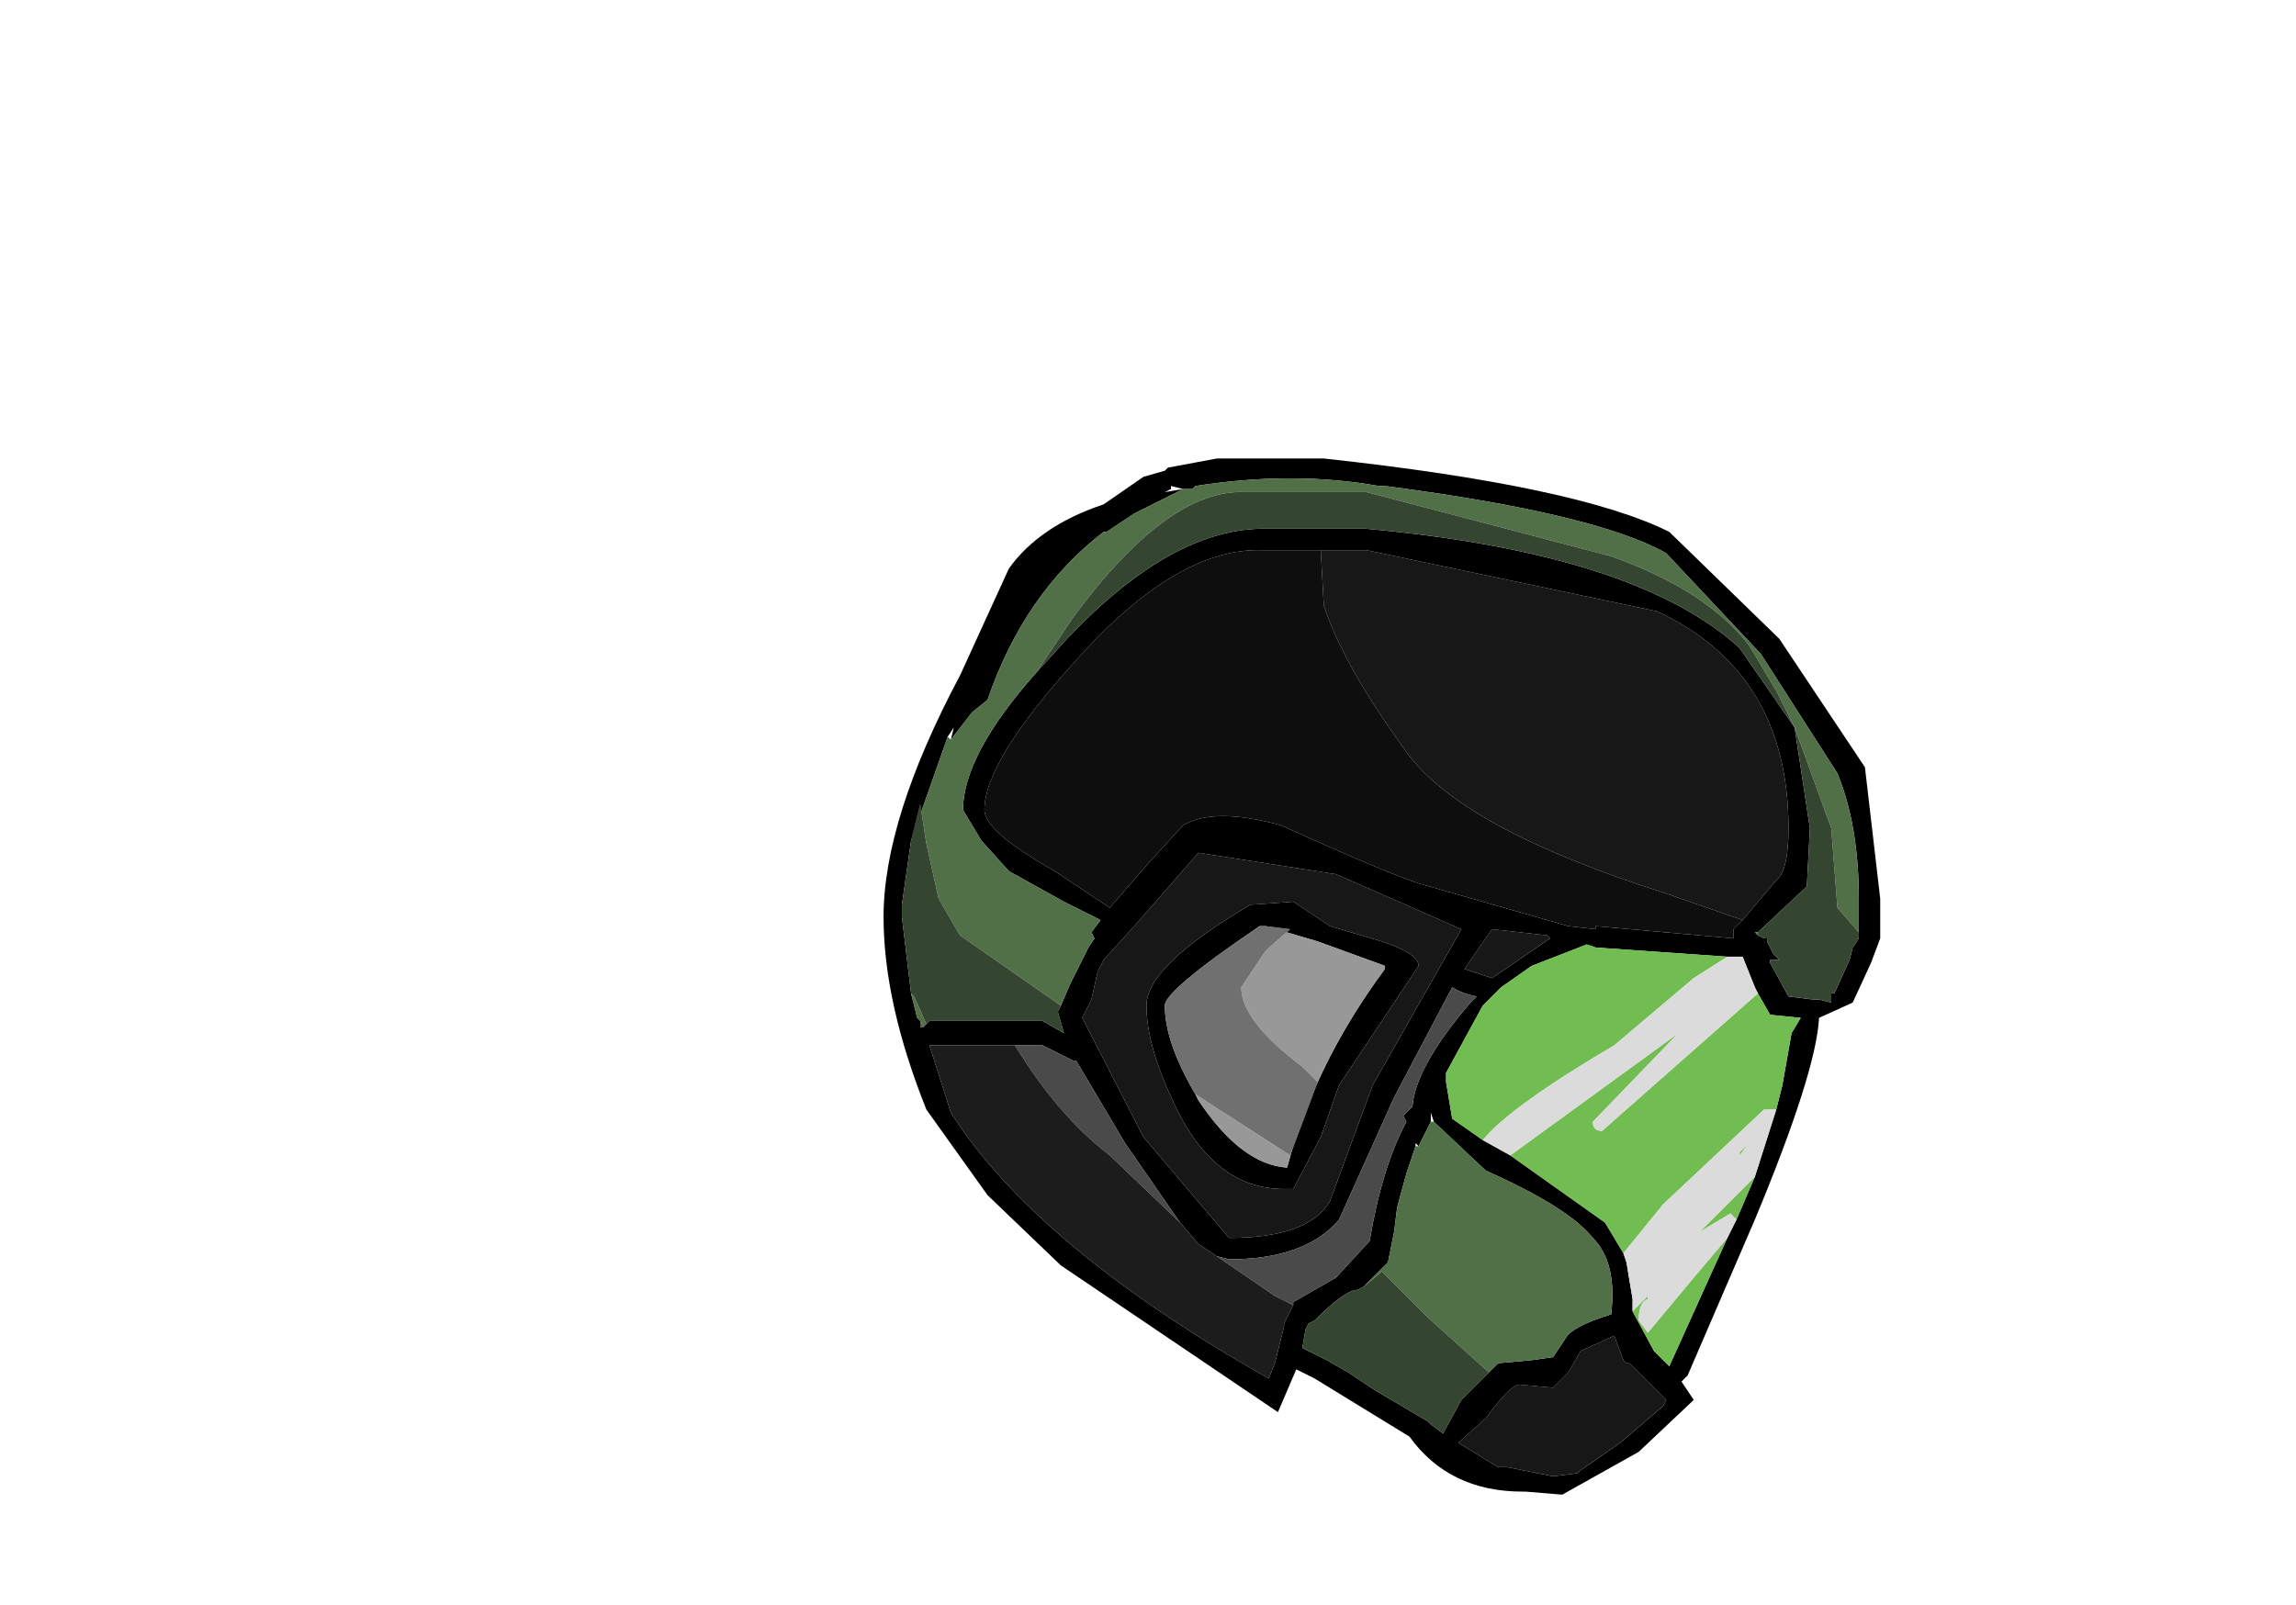 <?xml version="1.0"?>
<svg width="37.55" height="26.25" xmlns="http://www.w3.org/2000/svg" xmlns:svg="http://www.w3.org/2000/svg" xmlns:xlink="http://www.w3.org/1999/xlink">
 <defs>
  <g id="shape0" transform="matrix(1.0, 0.0, 0.0, 1.0, 4.3, 11.0)">
   <path d="m11.65,-3.25l0,-0.55q0,-1.2 -0.35,-2.05l-1.25,-1.95l-1.55,-1.65q-1.15,-0.65 -4.6,-1.1l-0.1,0q-1.4,-0.25 -3,0l-0.05,0.05l-0.15,0l-0.8,0.4l-0.45,0.3l-0.05,0q-1.3,1 -1.9,2.75l-0.25,0.2l-0.35,0.45l0.05,-0.2l-0.1,0.15l-0.6,1.7l-0.15,1.05l0,0.05l0,0.15l0.15,1.25l0.1,0.4l0.05,0.05l0,0.1l0.05,0l0.05,-0.05l0.05,-0.05l1.85,0l0.35,0.2l-0.1,-0.35l0.05,-0.1l0.15,-0.35l0.3,-0.6l0.1,-0.15l-0.05,-0.1l0.15,-0.2l-0.6,-0.3l-0.9,-0.5l-0.45,-0.5l-0.3,-0.5q0,-0.9 1.2,-2.25l0.5,-0.55q1.75,-1.85 3.3,-1.8l1.6,0q4.4,0.4 6.1,1.95l0.9,1.3l0.25,1.65l-0.05,0.95l-0.8,0.75l-0.05,0l0.05,0.05l0.1,0.05l0.05,0l0,0.05l0.1,0.2l0.05,0.05l0.05,0.05l-0.15,0l0,0.05l0.3,0.55l0.4,0.05l0.1,0l0.2,0.05l0,-0.1l0,-0.05l0.05,0l0.25,-0.55l0.05,-0.2l0.1,-0.15l0,-0.1m-1.9,-0.2l0.55,-0.65q0.2,-0.15 0.2,-0.85q0,-2.55 -2.15,-3.55l-4.75,-1l-0.75,0l-0.95,0q-1.4,-0.05 -3.05,1.8q-1.5,1.65 -1.5,2.45q0,0.35 1.15,1l0.9,0.6l0.65,-0.75l0.55,-0.6q0.5,-0.3 1.6,0q1.65,0.75 2.25,0.95l2.45,0.7l0.45,0.05l0,-0.05l2.25,0.2l0,-0.15l0.15,-0.15m-9.4,-7.4l0.8,-0.15l1.75,0q4.15,0.45 5.65,1.2l1.8,1.75l1.4,2.1l0.25,2.15l0,0.05l0,0.35l0,0.1l0,0.1l0,0.05l-0.15,0.4l-0.3,0.65l-0.55,0.25q-0.05,0.9 -1.05,3.3l-1.1,2.55l-0.1,0.1l0.2,0.3l-0.9,0.85l-1.25,0.7l-0.6,-0.05l-0.05,0q-1.2,0 -1.85,-0.9l-1.55,-0.95l-0.3,-0.15l-0.3,0.7l-3.55,-2.4l-1.2,-1.15l-1,-1.4q-0.7,-1.75 -0.7,-3.15q0,-1.6 1.25,-3.95l0.8,-1.75q0.5,-0.7 1.55,-1.05l0.65,-0.45l0.35,-0.1l0.05,-0.05m0.05,0.3l0,0.05l-0.1,0.05l0.3,-0.05l-0.2,-0.05m3.45,7.45q0.6,0.2 0.6,0.4l-1.3,1.95l-0.3,0.85l-0.45,0.85l-0.15,0q-1.15,0 -1.8,-1.4q-0.45,-0.95 -0.45,-1.6q0,-0.65 1.7,-1.65l0.7,-0.05l0.6,0.4l0.85,0.25m-1.9,-0.25l-0.1,0q-1.55,1.05 -1.55,1.3q0,0.6 0.5,1.45l0.05,0.1q0.7,1.05 1.45,1.1q0.45,-1.7 1.6,-3.25l0,-0.05l-1.1,-0.4l-0.85,-0.25m0.45,6.2l0,-0.05l0.7,-0.4l0.55,-0.6q0.2,-1.2 0.6,-1.95l-0.05,-0.1l0.15,-0.15q0.05,-0.65 0.95,-1.7l0.1,-0.1q-0.25,-0.05 -0.4,-0.15l-0.95,1.8l-0.9,2q-0.55,0.65 -1.8,0.65l-0.2,-0.05l-0.3,-0.2l-0.3,-0.35l-0.9,-1.3l-0.8,-1.35l-0.05,0l-0.5,-0.25l-0.45,0l-1.4,0l0.35,1.1q1.4,2.2 5.2,4.35l0.1,-0.25l0.15,-0.6l0,-0.05l0.15,-0.3m7.1,-5.7l-2.15,-0.15l-0.15,-0.05l-0.9,0.35l-0.5,0.35l-0.15,0.15l-0.15,0.15l-0.6,1.1l0,0.15l0.1,0.6l0.5,0.35l0.45,0.25l1.55,1.1l0.3,0.5l0.05,0.15l0.1,0.6l0,0.15l0,0.05l0.35,0.65l0.15,0.15l0.1,0.1l0.95,-2.1l0.15,-0.3l0.3,-0.7l0.35,-1.1l0.1,-0.4l0.15,-0.85l0.15,-0.25l-0.5,-0.05l-0.2,-0.35l-0.05,-0.1l-0.2,-0.5l-0.25,0m-4.85,2.7l-0.05,0.1l-0.15,0.3l-0.05,-0.05l0,0.05l-0.15,0.45l-0.15,0.55l-0.05,0.4l-0.1,0.5l-0.4,0.4l-0.1,0.05q-0.2,0 -0.7,0.5l-0.1,0.05l-0.05,0.1l-0.05,0.3l0.4,0.2l0.35,0.2l0.45,0.3l0.85,0.5l0.05,0.05l0.2,0.15l0.3,-0.55l0.45,-0.45l0.15,-0.15l0.55,-0.05l0.35,-0.05l0.2,-0.3q0.1,-0.2 0.75,-0.4q0.1,-0.85 -0.3,-1.25q-0.4,-0.5 -1.75,-1.1l-0.85,-0.8l-0.05,-0.15l0,0.15m-3.8,-4.4l-1.05,1.2l-0.5,0.55l-0.1,0.2l-0.1,0.45l-0.15,0.3l1,1.95l1.4,1.65q1.3,0 1.65,-0.6l0.7,-1.9l1.45,-2.55l-2.05,-0.9l-2.25,-0.35m5.7,1.35l-0.9,-0.1l-0.45,0.65l0.3,0.1l0.15,0.05l0.95,-0.65l-0.05,-0.05m0.35,7.15l-0.25,0.25l-0.55,-0.05q-0.15,0 -0.55,0.55l-0.45,0.4l0.65,0.4l0.15,0l0.75,0.15l0.4,-0.05l0.05,-0.05l0.65,-0.45l0.7,-0.6l0.05,-0.1l-0.05,-0.05l-0.55,-0.55l-0.05,0l-0.05,-0.05l-0.15,-0.4l-0.55,0.25l-0.2,0.35" fill="#000000" fill-rule="evenodd" id="svg_1"/>
   <path d="m5.5,0.15l-0.5,-0.35l-0.1,-0.6l0,-0.15l0.6,-1.1l0.15,-0.15l0.15,-0.15l0.5,-0.35l0.9,-0.35l0.15,0.05l2.15,0.15l-0.55,0.35l-1.3,1.1q-1.7,1 -2.15,1.55m4.5,-2.4l0.2,0.35l0.5,0.05l-0.15,0.25l-0.15,0.85l-0.1,0.4l-0.2,0l-1.65,1.55l-0.65,0.8l-0.3,-0.5l-1.55,-1.1l2.75,-2l-1.4,1.45q0,0.15 0.15,0.15l2.55,-2.25m-0.05,3l-0.3,0.7l-0.1,-0.1l-0.5,0.3l0.9,-0.9m-0.45,1l-0.95,2.1l-0.1,-0.1l-0.15,-0.15l-0.35,-0.65l0.25,-0.25l0,0.05q-0.15,0.05 -0.15,0.35l0.15,0.2l0.75,-0.9l0.55,-0.65m0.35,-1.55l-0.15,0.2l0,-0.05l0.15,-0.15" fill="#71bd51" fill-rule="evenodd" id="svg_2"/>
   <path d="m5.5,0.15q0.45,-0.55 2.15,-1.55l1.3,-1.1l0.55,-0.35l0.25,0l0.2,0.5l0.05,0.1l-2.55,2.25q-0.15,0 -0.15,-0.15l1.4,-1.45l-2.75,2l-0.45,-0.25m4.8,-0.5l-0.35,1.1l-0.9,0.9l0.5,-0.3l0.1,0.1l-0.15,0.3l-0.55,0.65l-0.75,0.9l-0.15,-0.2q0,-0.3 0.15,-0.35l0,-0.05l-0.25,0.25l0,-0.05l0,-0.15l-0.1,-0.6l-0.05,-0.15l0.65,-0.8l1.65,-1.55l0.2,0m-0.45,0.55l-0.15,0.15l0,0.05l0.15,-0.2" fill="#dbdbdb" fill-rule="evenodd" id="svg_3"/>
   <path d="m1.15,2.05l0.2,0.05q1.25,0 1.8,-0.65l0.9,-2l0.95,-1.8q0.15,0.1 0.4,0.15l-0.1,0.1q-0.9,1.05 -0.95,1.7l-0.15,0.15l0.05,0.1q-0.4,0.75 -0.6,1.95l-0.55,0.6l-0.7,0.4l0,0.05l-0.3,-0.15l-0.95,-0.65m-3.3,-3.45l0.45,0l0.5,0.25l0.05,0l0.8,1.35l0.9,1.3l-1.15,-1.1q-0.85,-0.65 -1.55,-1.8" fill="#4a4a4a" fill-rule="evenodd" id="svg_4"/>
   <path d="m0.8,-0.6l1.55,1l0.45,-1.2l-0.25,-0.25q-1,-0.75 -1,-1.3l0.4,-0.6l0.4,-0.35l-0.4,-0.05l0.85,0.25l1.1,0.4l0,0.05q-1.15,1.55 -1.6,3.25q-0.75,-0.05 -1.45,-1.1l-0.05,-0.1" fill="#989898" fill-rule="evenodd" id="svg_5"/>
   <path d="m-3.65,-1.7l-0.05,0l0,-0.1l0.05,0.1" fill="#584f42" fill-rule="evenodd" id="svg_6"/>
   <path d="m2.85,-9.5l0.75,0l4.75,1q2.15,1 2.15,3.55q0,0.7 -0.2,0.85l-0.55,0.65l-1.3,-0.45q-3.3,-1.05 -4.2,-2.3q-1.05,-1.45 -1.35,-2.4l-0.05,-0.9m1,6.4l-0.85,-0.25l-0.6,-0.4l-0.7,0.05q-1.7,1 -1.7,1.65q0,0.65 0.45,1.6q0.65,1.4 1.8,1.4l0.15,0l0.45,-0.85l0.3,-0.85l1.3,-1.95q0,-0.2 -0.6,-0.4m-3,-1.45l2.25,0.35l2.05,0.9l-1.45,2.55l-0.7,1.9q-0.35,0.6 -1.65,0.6l-1.4,-1.65l-1,-1.95l0.15,-0.3l0.1,-0.45l0.1,-0.2l0.5,-0.55l1.05,-1.2m5.7,1.35l0.05,0.05l-0.95,0.65l-0.15,-0.05l-0.3,-0.1l0.45,-0.65l0.9,0.1m0.35,7.15l0.2,-0.35l0.55,-0.25l0.15,0.4l0.05,0.05l0.05,0l0.55,0.55l0.05,0.05l-0.05,0.1l-0.7,0.6l-0.65,0.45l-0.05,0.05l-0.4,0.05l-0.75,-0.15l-0.15,0l-0.65,-0.4l0.45,-0.4q0.4,-0.55 0.55,-0.55l0.55,0.05l0.25,-0.25" fill="#171717" fill-rule="evenodd" id="svg_7"/>
   <path d="m11.65,-3.25l-0.35,-0.4l-0.1,-1.3l-0.6,-1.65l-0.3,-0.6l-0.45,-0.75q-0.7,-0.9 -2.25,-1.45l-4,-1.05l-2,0q-1.25,-0.05 -2.8,2.05l-0.6,0.9q-1.2,1.35 -1.2,2.25l0.3,0.5l0.45,0.5l0.9,0.5l0.6,0.3l-0.15,0.2l0.05,0.1l-0.1,0.15l-0.3,0.6l-0.15,0.35l-1.65,-1.15l-0.35,-0.6l-0.2,-0.9l-0.1,-0.65l-0.15,0.6l0.6,-1.7l0.05,0.05l0.35,-0.45l0.25,-0.2q0.6,-1.75 1.9,-2.75l0.05,0l0.45,-0.3l0.8,-0.4l0.15,0l0.05,-0.05q1.6,-0.25 3,0l0.1,0q3.45,0.45 4.6,1.1l1.55,1.65l1.25,1.95q0.35,0.85 0.35,2.05l0,0.55m-1.65,0l0,0.05l-0.05,-0.05l0.05,0m-5.35,3.1l0.05,0l0.85,0.8q1.35,0.6 1.75,1.1q0.4,0.4 0.3,1.25q-0.65,0.2 -0.75,0.4l-0.2,0.3l-0.35,0.05l-0.55,0.05l-0.15,0.15l-1,-0.9l-0.75,-0.75l-0.3,0.25l0.4,-0.4l0.1,-0.5l0.05,-0.4l0.15,-0.55l0.15,-0.45l0.05,0l0.15,-0.3l0.05,-0.1m-8.5,-2.1l0.05,0.05l0.2,0.45l-0.05,0.05l-0.05,-0.1l-0.05,-0.05l-0.1,-0.4" fill="#517048" fill-rule="evenodd" id="svg_8"/>
   <path d="m-3.6,-1.75l0.05,-0.05l-0.05,0.05" fill="#445d3d" fill-rule="evenodd" id="svg_9"/>
   <path d="m1.95,-3.35l0.4,0.05l-0.4,0.35l-0.4,0.6q0,0.55 1,1.3l0.25,0.25l-0.45,1.2l-1.55,-1q-0.5,-0.85 -0.5,-1.45q0,-0.25 1.55,-1.3l0.1,0" fill="#707070" fill-rule="evenodd" id="svg_10"/>
   <path d="m2.85,-9.5l0.05,0.9q0.3,0.95 1.35,2.4q0.9,1.25 4.2,2.3l1.3,0.45l-0.15,0.15l0,0.15l-2.25,-0.2l0,0.05l-0.45,-0.05l-2.45,-0.7q-0.6,-0.2 -2.25,-0.95q-1.1,-0.3 -1.6,0l-0.55,0.6l-0.65,0.75l-0.9,-0.6q-1.15,-0.65 -1.15,-1q0,-0.8 1.5,-2.45q1.65,-1.85 3.05,-1.8l0.95,0" fill="#0e0e0e" fill-rule="evenodd" id="svg_11"/>
   <path d="m-1.8,-7.5l0.6,-0.9q1.55,-2.1 2.8,-2.05l2,0l4,1.05q1.55,0.55 2.25,1.45l0.45,0.75l0.3,0.6l0.6,1.65l0.1,1.3l0.35,0.4l0,0.1l-0.1,0.15l-0.05,0.2l-0.25,0.55l-0.05,0l0,0.05l0,0.1l-0.2,-0.05l-0.1,0l-0.4,-0.05l-0.3,-0.55l0,-0.05l0.15,0l-0.05,-0.05l-0.05,-0.05l-0.1,-0.2l0,-0.05l-0.05,0l-0.1,-0.05l0,-0.05l0.8,-0.75l0.05,-0.95l-0.25,-1.65l-0.9,-1.3q-1.7,-1.55 -6.1,-1.95l-1.6,0q-1.55,-0.05 -3.3,1.8l-0.5,0.55m-2.05,2.75l0.15,-0.6l0.1,0.65l0.2,0.9l0.35,0.6l1.65,1.15l-0.05,0.1l0.1,0.35l-0.35,-0.2l-1.85,0l-0.05,0.05l-0.2,-0.45l-0.05,-0.05l-0.15,-1.25l0,-0.15l0,-0.05l0.15,-1.05m7.4,7.3l0.3,-0.25l0.75,0.75l1,0.9l-0.45,0.45l-0.3,0.55l-0.2,-0.15l-0.05,-0.05l-0.85,-0.5l-0.45,-0.3l-0.35,-0.2l-0.4,-0.2l0.05,-0.3l0.05,-0.1l0.1,-0.05q0.5,-0.5 0.7,-0.5l0.1,-0.05" fill="#34462f" fill-rule="evenodd" id="svg_12"/>
   <path d="m1.15,2.05l0.95,0.65l0.3,0.15l-0.15,0.3l0,0.05l-0.15,0.6l-0.1,0.25q-3.8,-2.15 -5.2,-4.35l-0.35,-1.1l1.4,0q0.7,1.15 1.55,1.8l1.15,1.1l0.3,0.35l0.3,0.2" fill="#1c1c1c" fill-rule="evenodd" id="svg_13"/>
  </g>
 </defs>
 <g class="layer">
  <title>Layer 1</title>
  <g id="svg_14" transform="matrix(1.0, 0.0, 0.0, 1.0, 18.75, 18.5)">
   <use height="16.95" id="svg_15" transform="matrix(1.0, 0.0, 0.0, 1.0, -4.3, -11.0)" width="16.3" xlink:href="#shape0"/>
  </g>
 </g>
</svg>
